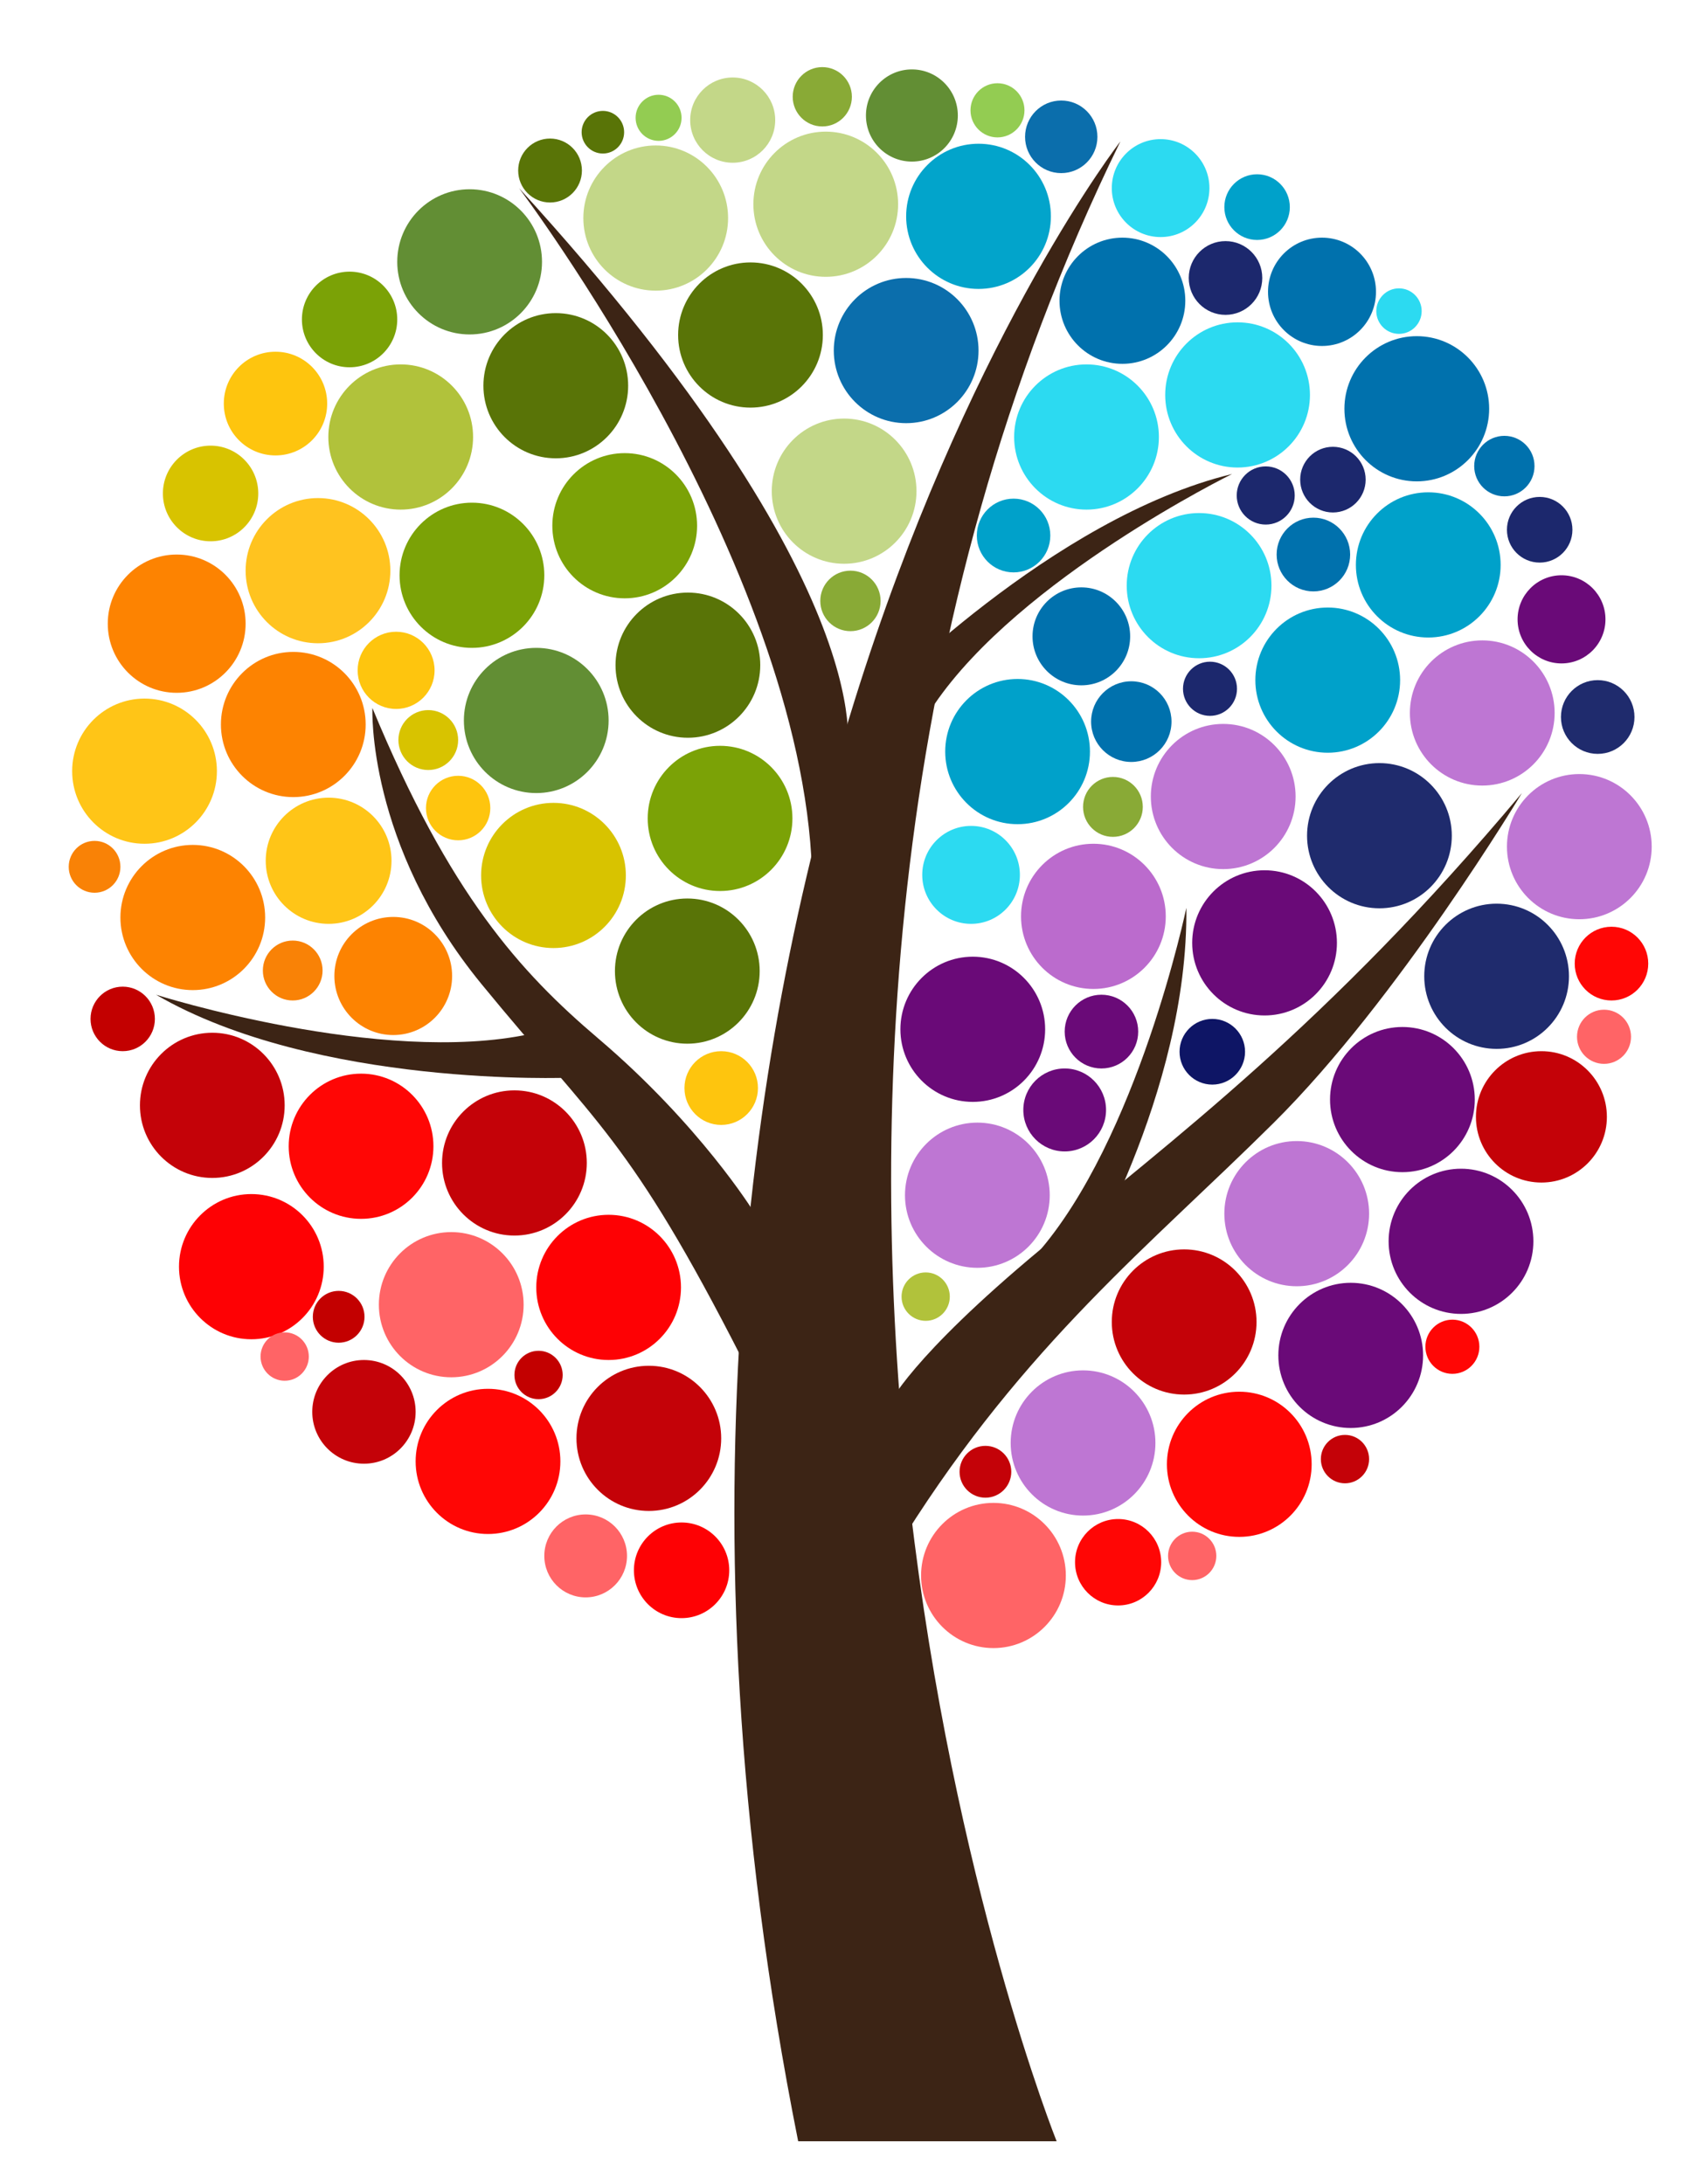 <?xml version="1.0" encoding="UTF-8" standalone="no"?>
<!DOCTYPE svg PUBLIC "-//W3C//DTD SVG 1.1//EN" "http://www.w3.org/Graphics/SVG/1.1/DTD/svg11.dtd">
<svg width="100%" height="100%" viewBox="0 0 115 148" version="1.1" xmlns="http://www.w3.org/2000/svg" xmlns:xlink="http://www.w3.org/1999/xlink" xml:space="preserve" xmlns:serif="http://www.serif.com/" style="fill-rule:evenodd;clip-rule:evenodd;stroke-linejoin:round;stroke-miterlimit:2;">
    <g transform="matrix(1,0,0,1,-80,-56)">
        <path d="M134.089,201.087C117.041,115.592 155.925,65.583 155.925,65.583C123.697,131.52 151.604,201.087 151.604,201.087L134.089,201.087Z" style="fill:rgb(60,36,21);fill-rule:nonzero;"/>
    </g>
    <g transform="matrix(1,0,0,1,-80,-56)">
        <path d="M105.237,103.974C110.473,116.611 115.264,121.878 120.544,126.367C127.433,132.222 131.054,138.078 131.054,138.078L130.279,148.053C122.666,133.123 120.416,132.186 112.628,122.676C104.84,113.167 105.237,103.974 105.237,103.974Z" style="fill:rgb(60,36,21);fill-rule:nonzero;"/>
    </g>
    <g transform="matrix(1,0,0,1,-80,-56)">
        <path d="M115.95,126.055C105.831,128.24 90.574,123.4 90.574,123.4C101.472,129.724 118.597,129.021 118.597,129.021L115.95,126.055Z" style="fill:rgb(60,36,21);fill-rule:nonzero;"/>
    </g>
    <g transform="matrix(1,0,0,1,-80,-56)">
        <path d="M143.298,103.758C149.12,95.173 163.494,88.118 163.494,88.118C151.254,91.082 139.342,103.443 139.342,103.443L143.298,103.758Z" style="fill:rgb(60,36,21);fill-rule:nonzero;"/>
    </g>
    <g transform="matrix(1,0,0,1,-80,-56)">
        <path d="M150.237,140.989C157.105,133.22 160.395,117.512 160.395,117.512C160.535,130.14 152.947,142.529 152.947,142.529L150.237,140.989Z" style="fill:rgb(60,36,21);fill-rule:nonzero;"/>
    </g>
    <g transform="matrix(1,0,0,1,-80,-56)">
        <path d="M135.023,115.006C134.323,94.159 115.172,68.745 115.172,68.745C140.473,96.463 137.359,107.394 137.359,107.394L135.023,115.006Z" style="fill:rgb(60,36,21);fill-rule:nonzero;"/>
    </g>
    <g transform="matrix(1,0,0,1,-80,-56)">
        <path d="M141.328,160.018C149.552,146.996 157.847,140.482 166.315,132.078C174.783,123.673 183.132,109.736 183.132,109.736C169.933,125.471 159.39,133.271 150.518,140.651C141.646,148.029 140.239,151.177 140.239,151.177L141.328,160.018Z" style="fill:rgb(60,36,21);fill-rule:nonzero;"/>
    </g>
    <g transform="matrix(1,0,0,1,-80,-56)">
        <path d="M151.137,136.985C151.137,139.702 148.942,141.904 146.234,141.904C143.525,141.904 141.328,139.702 141.328,136.985C141.328,134.269 143.525,132.066 146.234,132.066C148.942,132.066 151.137,134.269 151.137,136.985Z" style="fill:rgb(190,118,211);fill-rule:nonzero;"/>
    </g>
    <g transform="matrix(1,0,0,1,-80,-56)">
        <path d="M185.352,104.31C185.352,107.027 183.156,109.228 180.448,109.228C177.738,109.228 175.543,107.027 175.543,104.31C175.543,101.592 177.738,99.391 180.448,99.391C183.156,99.391 185.352,101.592 185.352,104.31Z" style="fill:rgb(190,118,211);fill-rule:nonzero;"/>
    </g>
    <g transform="matrix(1,0,0,1,-80,-56)">
        <path d="M180.915,83.697C180.915,86.414 178.718,88.616 176.01,88.616C173.302,88.616 171.106,86.414 171.106,83.697C171.106,80.981 173.302,78.778 176.01,78.778C178.718,78.778 180.915,80.981 180.915,83.697Z" style="fill:rgb(0,113,173);fill-rule:nonzero;"/>
    </g>
    <g transform="matrix(1,0,0,1,-80,-56)">
        <path d="M135.762,78.7C135.762,81.417 133.567,83.619 130.858,83.619C128.15,83.619 125.954,81.417 125.954,78.7C125.954,75.984 128.15,73.781 130.858,73.781C133.567,73.781 135.762,75.984 135.762,78.7Z" style="fill:rgb(89,116,7);fill-rule:nonzero;"/>
    </g>
    <g transform="matrix(1,0,0,1,-80,-56)">
        <path d="M104.78,105.09C104.78,107.807 102.585,110.009 99.875,110.009C97.167,110.009 94.971,107.807 94.971,105.09C94.971,102.373 97.167,100.171 99.875,100.171C102.585,100.171 104.78,102.373 104.78,105.09Z" style="fill:rgb(253,131,1);fill-rule:nonzero;"/>
    </g>
    <g transform="matrix(1,0,0,1,-80,-56)">
        <path d="M149.425,63.475C149.425,64.489 148.605,65.31 147.595,65.31C146.585,65.31 145.767,64.489 145.767,63.475C145.767,62.461 146.585,61.64 147.595,61.64C148.605,61.64 149.425,62.461 149.425,63.475Z" style="fill:rgb(147,204,82);fill-rule:nonzero;"/>
    </g>
    <g transform="matrix(1,0,0,1,-80,-56)">
        <path d="M126.187,63.982C126.187,64.845 125.49,65.544 124.631,65.544C123.771,65.544 123.073,64.845 123.073,63.982C123.073,63.12 123.771,62.421 124.631,62.421C125.49,62.421 126.187,63.12 126.187,63.982Z" style="fill:rgb(147,204,82);fill-rule:nonzero;"/>
    </g>
    <g transform="matrix(1,0,0,1,-80,-56)">
        <path d="M159.389,104.895C159.389,106.405 158.169,107.628 156.664,107.628C155.159,107.628 153.94,106.405 153.94,104.895C153.94,103.386 155.159,102.162 156.664,102.162C158.169,102.162 159.389,103.386 159.389,104.895Z" style="fill:rgb(0,113,173);fill-rule:nonzero;"/>
    </g>
    <g transform="matrix(1,0,0,1,-80,-56)">
        <path d="M170.599,119.886C170.599,122.603 168.404,124.805 165.696,124.805C162.987,124.805 160.791,122.603 160.791,119.886C160.791,117.169 162.987,114.967 165.696,114.967C168.404,114.967 170.599,117.169 170.599,119.886Z" style="fill:rgb(106,10,120);fill-rule:nonzero;"/>
    </g>
    <g transform="matrix(1,0,0,1,-80,-56)">
        <path d="M158.299,153.772C158.299,156.488 156.104,158.691 153.395,158.691C150.687,158.691 148.49,156.488 148.49,153.772C148.49,151.056 150.687,148.853 153.395,148.853C156.104,148.853 158.299,151.056 158.299,153.772Z" style="fill:rgb(190,118,211);fill-rule:nonzero;"/>
    </g>
    <g transform="matrix(1,0,0,1,-80,-56)">
        <path d="M149.114,115.279C149.114,117.112 147.633,118.598 145.806,118.598C143.979,118.598 142.497,117.112 142.497,115.279C142.497,113.446 143.979,111.961 145.806,111.961C147.633,111.961 149.114,113.446 149.114,115.279Z" style="fill:rgb(44,218,241);fill-rule:nonzero;"/>
    </g>
    <g transform="matrix(1,0,0,1,-80,-56)">
        <path d="M110.638,122.131C110.638,124.34 108.852,126.132 106.648,126.132C104.445,126.132 102.659,124.34 102.659,122.131C102.659,119.92 104.445,118.129 106.648,118.129C108.852,118.129 110.638,119.92 110.638,122.131Z" style="fill:rgb(253,131,1);fill-rule:nonzero;"/>
    </g>
    <g transform="matrix(1,0,0,1,-80,-56)">
        <path d="M161.959,68.745C161.959,70.577 160.478,72.063 158.651,72.063C156.823,72.063 155.342,70.577 155.342,68.745C155.342,66.913 156.823,65.427 158.651,65.427C160.478,65.427 161.959,66.913 161.959,68.745Z" style="fill:rgb(44,218,241);fill-rule:nonzero;"/>
    </g>
    <g transform="matrix(1,0,0,1,-80,-56)">
        <path d="M167.739,89.572C167.739,90.662 166.858,91.544 165.773,91.544C164.688,91.544 163.808,90.662 163.808,89.572C163.808,88.483 164.688,87.601 165.773,87.601C166.858,87.601 167.739,88.483 167.739,89.572Z" style="fill:rgb(28,40,109);fill-rule:nonzero;"/>
    </g>
    <g transform="matrix(1,0,0,1,-80,-56)">
        <path d="M176.341,77.08C176.341,77.931 175.652,78.622 174.804,78.622C173.955,78.622 173.267,77.931 173.267,77.08C173.267,76.228 173.955,75.538 174.804,75.538C175.652,75.538 176.341,76.228 176.341,77.08Z" style="fill:rgb(44,218,241);fill-rule:nonzero;"/>
    </g>
    <g transform="matrix(1,0,0,1,-80,-56)">
        <path d="M119.435,67.554C119.435,68.75 118.467,69.721 117.275,69.721C116.083,69.721 115.115,68.75 115.115,67.554C115.115,66.357 116.083,65.388 117.275,65.388C118.467,65.388 119.435,66.357 119.435,67.554Z" style="fill:rgb(89,116,7);fill-rule:nonzero;"/>
    </g>
    <g transform="matrix(1,0,0,1,-80,-56)">
        <path d="M139.675,96.717C139.675,97.849 138.761,98.766 137.632,98.766C136.504,98.766 135.588,97.849 135.588,96.717C135.588,95.584 136.504,94.667 137.632,94.667C138.761,94.667 139.675,95.584 139.675,96.717Z" style="fill:rgb(137,170,54);fill-rule:nonzero;"/>
    </g>
    <g transform="matrix(1,0,0,1,-80,-56)">
        <path d="M137.729,62.557C137.729,63.667 136.831,64.568 135.725,64.568C134.617,64.568 133.719,63.667 133.719,62.557C133.719,61.448 134.617,60.547 135.725,60.547C136.831,60.547 137.729,61.448 137.729,62.557Z" style="fill:rgb(137,170,54);fill-rule:nonzero;"/>
    </g>
    <g transform="matrix(1,0,0,1,-80,-56)">
        <path d="M156.587,99.117C156.587,100.95 155.106,102.436 153.279,102.436C151.452,102.436 149.971,100.95 149.971,99.117C149.971,97.285 151.452,95.799 153.279,95.799C155.106,95.799 156.587,97.285 156.587,99.117Z" style="fill:rgb(0,113,173);fill-rule:nonzero;"/>
    </g>
    <g transform="matrix(1,0,0,1,-80,-56)">
        <path d="M157.132,125.898C157.132,127.277 156.017,128.397 154.64,128.397C153.265,128.397 152.15,127.277 152.15,125.898C152.15,124.519 153.265,123.4 154.64,123.4C156.017,123.4 157.132,124.519 157.132,125.898Z" style="fill:rgb(106,10,120);fill-rule:nonzero;"/>
    </g>
    <g transform="matrix(1,0,0,1,-80,-56)">
        <path d="M131.364,129.724C131.364,131.104 130.249,132.222 128.873,132.222C127.498,132.222 126.383,131.104 126.383,129.724C126.383,128.343 127.498,127.225 128.873,127.225C130.249,127.225 131.364,128.343 131.364,129.724Z" style="fill:rgb(254,197,14);fill-rule:nonzero;"/>
    </g>
    <g transform="matrix(1,0,0,1,-80,-56)">
        <path d="M108.166,151.664C108.166,153.605 106.598,155.177 104.664,155.177C102.729,155.177 101.161,153.605 101.161,151.664C101.161,149.723 102.729,148.15 104.664,148.15C106.598,148.15 108.166,149.723 108.166,151.664Z" style="fill:rgb(196,2,8);fill-rule:nonzero;"/>
    </g>
    <g transform="matrix(1,0,0,1,-80,-56)">
        <path d="M122.49,161.423C122.49,162.976 121.235,164.234 119.687,164.234C118.14,164.234 116.886,162.976 116.886,161.423C116.886,159.871 118.14,158.613 119.687,158.613C121.235,158.613 122.49,159.871 122.49,161.423Z" style="fill:rgb(255,100,102);fill-rule:nonzero;"/>
    </g>
    <g transform="matrix(1,0,0,1,-80,-56)">
        <path d="M165.54,74.835C165.54,76.216 164.425,77.334 163.048,77.334C161.672,77.334 160.557,76.216 160.557,74.835C160.557,73.456 161.672,72.337 163.048,72.337C164.425,72.337 165.54,73.456 165.54,74.835Z" style="fill:rgb(28,40,109);fill-rule:nonzero;"/>
    </g>
    <g transform="matrix(1,0,0,1,-80,-56)">
        <path d="M190.763,104.583C190.763,105.964 189.646,107.081 188.271,107.081C186.895,107.081 185.78,105.964 185.78,104.583C185.78,103.202 186.895,102.084 188.271,102.084C189.646,102.084 190.763,103.202 190.763,104.583Z" style="fill:rgb(31,43,109);fill-rule:nonzero;"/>
    </g>
    <g transform="matrix(1,0,0,1,-80,-56)">
        <path d="M191.696,121.291C191.696,122.672 190.581,123.79 189.205,123.79C187.828,123.79 186.713,122.672 186.713,121.291C186.713,119.912 187.828,118.793 189.205,118.793C190.581,118.793 191.696,119.912 191.696,121.291Z" style="fill:rgb(255,6,5);fill-rule:nonzero;"/>
    </g>
    <g transform="matrix(1,0,0,1,-80,-56)">
        <path d="M151.176,92.286C151.176,93.666 150.061,94.784 148.686,94.784C147.31,94.784 146.195,93.666 146.195,92.286C146.195,90.906 147.31,89.787 148.686,89.787C150.061,89.787 151.176,90.906 151.176,92.286Z" style="fill:rgb(0,161,202);fill-rule:nonzero;"/>
    </g>
    <g transform="matrix(1,0,0,1,-80,-56)">
        <path d="M106.92,77.646C106.92,79.435 105.473,80.886 103.689,80.886C101.905,80.886 100.46,79.435 100.46,77.646C100.46,75.857 101.905,74.406 103.689,74.406C105.473,74.406 106.92,75.857 106.92,77.646Z" style="fill:rgb(123,162,6);fill-rule:nonzero;"/>
    </g>
    <g transform="matrix(1,0,0,1,-80,-56)">
        <path d="M97.502,89.436C97.502,91.225 96.055,92.676 94.271,92.676C92.487,92.676 91.039,91.225 91.039,89.436C91.039,87.647 92.487,86.196 94.271,86.196C96.055,86.196 97.502,87.647 97.502,89.436Z" style="fill:rgb(216,195,0);fill-rule:nonzero;"/>
    </g>
    <g transform="matrix(1,0,0,1,-80,-56)">
        <path d="M171.495,93.574C171.495,94.955 170.379,96.072 169.004,96.072C167.628,96.072 166.513,94.955 166.513,93.574C166.513,92.193 167.628,91.075 169.004,91.075C170.379,91.075 171.495,92.193 171.495,93.574Z" style="fill:rgb(0,113,173);fill-rule:nonzero;"/>
    </g>
    <g transform="matrix(1,0,0,1,-80,-56)">
        <path d="M157.443,110.673C157.443,111.795 156.538,112.703 155.418,112.703C154.302,112.703 153.395,111.795 153.395,110.673C153.395,109.552 154.302,108.643 155.418,108.643C156.538,108.643 157.443,109.552 157.443,110.673Z" style="fill:rgb(137,170,54);fill-rule:nonzero;"/>
    </g>
    <g transform="matrix(1,0,0,1,-80,-56)">
        <path d="M150.826,125.742C150.826,128.459 148.631,130.661 145.922,130.661C143.214,130.661 141.017,128.459 141.017,125.742C141.017,123.026 143.214,120.823 145.922,120.823C148.631,120.823 150.826,123.026 150.826,125.742Z" style="fill:rgb(106,10,120);fill-rule:nonzero;"/>
    </g>
    <g transform="matrix(1,0,0,1,-80,-56)">
        <path d="M172.779,154.865C172.779,155.771 172.048,156.505 171.145,156.505C170.241,156.505 169.51,155.771 169.51,154.865C169.51,153.959 170.241,153.225 171.145,153.225C172.048,153.225 172.779,153.959 172.779,154.865Z" style="fill:rgb(196,2,8);fill-rule:nonzero;"/>
    </g>
    <g transform="matrix(1,0,0,1,-80,-56)">
        <path d="M162.426,161.423C162.426,162.329 161.693,163.064 160.792,163.064C159.887,163.064 159.156,162.329 159.156,161.423C159.156,160.518 159.887,159.784 160.792,159.784C161.693,159.784 162.426,160.518 162.426,161.423Z" style="fill:rgb(255,100,102);fill-rule:nonzero;"/>
    </g>
    <g transform="matrix(1,0,0,1,-80,-56)">
        <path d="M129.419,162.399C129.419,164.19 127.971,165.641 126.187,165.641C124.403,165.641 122.958,164.19 122.958,162.399C122.958,160.61 124.403,159.159 126.187,159.159C127.971,159.159 129.419,160.61 129.419,162.399Z" style="fill:rgb(254,1,4);fill-rule:nonzero;"/>
    </g>
    <g transform="matrix(1,0,0,1,-80,-56)">
        <path d="M144.365,143.856C144.365,144.762 143.633,145.496 142.731,145.496C141.828,145.496 141.095,144.762 141.095,143.856C141.095,142.95 141.828,142.216 142.731,142.216C143.633,142.216 144.365,142.95 144.365,143.856Z" style="fill:rgb(177,194,59);fill-rule:nonzero;"/>
    </g>
    <g transform="matrix(1,0,0,1,-80,-56)">
        <path d="M118.131,149.165C118.131,150.071 117.398,150.805 116.495,150.805C115.592,150.805 114.861,150.071 114.861,149.165C114.861,148.26 115.592,147.526 116.495,147.526C117.398,147.526 118.131,148.26 118.131,149.165Z" style="fill:rgb(195,0,0);fill-rule:nonzero;"/>
    </g>
    <g transform="matrix(1,0,0,1,-80,-56)">
        <path d="M142.107,89.28C142.107,91.997 139.912,94.199 137.203,94.199C134.495,94.199 132.3,91.997 132.3,89.28C132.3,86.563 134.495,84.361 137.203,84.361C139.912,84.361 142.107,86.563 142.107,89.28Z" style="fill:rgb(195,215,136);fill-rule:nonzero;"/>
    </g>
    <g transform="matrix(1,0,0,1,-80,-56)">
        <path d="M111.047,106.144C111.047,107.266 110.14,108.174 109.022,108.174C107.904,108.174 106.999,107.266 106.999,106.144C106.999,105.023 107.904,104.114 109.022,104.114C110.14,104.114 111.047,105.023 111.047,106.144Z" style="fill:rgb(216,195,0);fill-rule:nonzero;"/>
    </g>
    <g transform="matrix(1,0,0,1,-80,-56)">
        <path d="M101.86,121.76C101.86,122.88 100.954,123.79 99.836,123.79C98.718,123.79 97.813,122.88 97.813,121.76C97.813,120.639 98.718,119.73 99.836,119.73C100.954,119.73 101.86,120.639 101.86,121.76Z" style="fill:rgb(249,130,6);fill-rule:nonzero;"/>
    </g>
    <g transform="matrix(1,0,0,1,-80,-56)">
        <path d="M104.702,145.222C104.702,146.193 103.917,146.979 102.95,146.979C101.983,146.979 101.199,146.193 101.199,145.222C101.199,144.252 101.983,143.467 102.95,143.467C103.917,143.467 104.702,144.252 104.702,145.222Z" style="fill:rgb(195,0,0);fill-rule:nonzero;"/>
    </g>
    <g transform="matrix(1,0,0,1,-80,-56)">
        <path d="M88.16,114.733C88.16,115.704 87.375,116.49 86.408,116.49C85.44,116.49 84.657,115.704 84.657,114.733C84.657,113.762 85.44,112.976 86.408,112.976C87.375,112.976 88.16,113.762 88.16,114.733Z" style="fill:rgb(249,130,6);fill-rule:nonzero;"/>
    </g>
    <g transform="matrix(1,0,0,1,-80,-56)">
        <path d="M112.059,85.61C112.059,88.326 109.863,90.53 107.155,90.53C104.445,90.53 102.25,88.326 102.25,85.61C102.25,82.894 104.445,80.691 107.155,80.691C109.863,80.691 112.059,82.894 112.059,85.61Z" style="fill:rgb(177,194,59);fill-rule:nonzero;"/>
    </g>
    <g transform="matrix(1,0,0,1,-80,-56)">
        <path d="M96.645,98.259C96.645,100.845 94.554,102.943 91.974,102.943C89.395,102.943 87.303,100.845 87.303,98.259C87.303,95.671 89.395,93.574 91.974,93.574C94.554,93.574 96.645,95.671 96.645,98.259Z" style="fill:rgb(253,131,1);fill-rule:nonzero;"/>
    </g>
    <g transform="matrix(1,0,0,1,-80,-56)">
        <path d="M129.34,70.775C129.34,73.492 127.145,75.694 124.436,75.694C121.728,75.694 119.531,73.492 119.531,70.775C119.531,68.059 121.728,65.856 124.436,65.856C127.145,65.856 129.34,68.059 129.34,70.775Z" style="fill:rgb(195,215,136);fill-rule:nonzero;"/>
    </g>
    <g transform="matrix(1,0,0,1,-80,-56)">
        <path d="M127.239,91.622C127.239,94.339 125.044,96.541 122.334,96.541C119.626,96.541 117.43,94.339 117.43,91.622C117.43,88.906 119.626,86.703 122.334,86.703C125.044,86.703 127.239,88.906 127.239,91.622Z" style="fill:rgb(123,162,6);fill-rule:nonzero;"/>
    </g>
    <g transform="matrix(1,0,0,1,-80,-56)">
        <path d="M154.368,65.271C154.368,66.629 153.271,67.73 151.915,67.73C150.562,67.73 149.465,66.629 149.465,65.271C149.465,63.912 150.562,62.811 151.915,62.811C153.271,62.811 154.368,63.912 154.368,65.271Z" style="fill:rgb(11,110,172);fill-rule:nonzero;"/>
    </g>
    <g transform="matrix(1,0,0,1,-80,-56)">
        <path d="M122.295,64.958C122.295,65.756 121.651,66.403 120.855,66.403C120.06,66.403 119.415,65.756 119.415,64.958C119.415,64.161 120.06,63.514 120.855,63.514C121.651,63.514 122.295,64.161 122.295,64.958Z" style="fill:rgb(89,116,7);fill-rule:nonzero;"/>
    </g>
    <g transform="matrix(1,0,0,1,-80,-56)">
        <path d="M151.215,70.658C151.215,73.375 149.02,75.577 146.312,75.577C143.603,75.577 141.407,73.375 141.407,70.658C141.407,67.941 143.603,65.739 146.312,65.739C149.02,65.739 151.215,67.941 151.215,70.658Z" style="fill:rgb(2,164,203);fill-rule:nonzero;"/>
    </g>
    <g transform="matrix(1,0,0,1,-80,-56)">
        <path d="M122.568,82.135C122.568,84.853 120.372,87.054 117.664,87.054C114.955,87.054 112.759,84.853 112.759,82.135C112.759,79.418 114.955,77.217 117.664,77.217C120.372,77.217 122.568,79.418 122.568,82.135Z" style="fill:rgb(89,116,7);fill-rule:nonzero;"/>
    </g>
    <g transform="matrix(1,0,0,1,-80,-56)">
        <path d="M109.45,101.421C109.45,102.865 108.283,104.036 106.844,104.036C105.403,104.036 104.236,102.865 104.236,101.421C104.236,99.976 105.403,98.805 106.844,98.805C108.283,98.805 109.45,99.976 109.45,101.421Z" style="fill:rgb(254,197,14);fill-rule:nonzero;"/>
    </g>
    <g transform="matrix(1,0,0,1,-80,-56)">
        <path d="M122.412,115.318C122.412,118.036 120.217,120.237 117.508,120.237C114.8,120.237 112.603,118.036 112.603,115.318C112.603,112.601 114.8,110.4 117.508,110.4C120.217,110.4 122.412,112.601 122.412,115.318Z" style="fill:rgb(216,195,0);fill-rule:nonzero;"/>
    </g>
    <g transform="matrix(1,0,0,1,-80,-56)">
        <path d="M168.771,82.76C168.771,85.477 166.574,87.679 163.866,87.679C161.157,87.679 158.962,85.477 158.962,82.76C158.962,80.043 161.157,77.841 163.866,77.841C166.574,77.841 168.771,80.043 168.771,82.76Z" style="fill:rgb(44,218,241);fill-rule:nonzero;"/>
    </g>
    <g transform="matrix(1,0,0,1,-80,-56)">
        <path d="M131.481,121.799C131.481,124.516 129.286,126.718 126.578,126.718C123.868,126.718 121.672,124.516 121.672,121.799C121.672,119.082 123.868,116.88 126.578,116.88C129.286,116.88 131.481,119.082 131.481,121.799Z" style="fill:rgb(89,116,7);fill-rule:nonzero;"/>
    </g>
    <g transform="matrix(1,0,0,1,-80,-56)">
        <path d="M109.372,133.667C109.372,136.384 107.177,138.586 104.469,138.586C101.759,138.586 99.564,136.384 99.564,133.667C99.564,130.95 101.759,128.748 104.469,128.748C107.177,128.748 109.372,130.95 109.372,133.667Z" style="fill:rgb(255,6,5);fill-rule:nonzero;"/>
    </g>
    <g transform="matrix(1,0,0,1,-80,-56)">
        <path d="M167.798,109.97C167.798,112.686 165.601,114.889 162.893,114.889C160.184,114.889 157.988,112.686 157.988,109.97C157.988,107.254 160.184,105.051 162.893,105.051C165.601,105.051 167.798,107.254 167.798,109.97Z" style="fill:rgb(190,118,211);fill-rule:nonzero;"/>
    </g>
    <g transform="matrix(1,0,0,1,-80,-56)">
        <path d="M186.324,122.15C186.324,124.867 184.129,127.069 181.421,127.069C178.713,127.069 176.516,124.867 176.516,122.15C176.516,119.433 178.713,117.231 181.421,117.231C184.129,117.231 186.324,119.433 186.324,122.15Z" style="fill:rgb(31,43,109);fill-rule:nonzero;"/>
    </g>
    <g transform="matrix(1,0,0,1,-80,-56)">
        <path d="M183.912,140.108C183.912,142.825 181.716,145.027 179.007,145.027C176.299,145.027 174.102,142.825 174.102,140.108C174.102,137.391 176.299,135.189 179.007,135.189C181.716,135.189 183.912,137.391 183.912,140.108Z" style="fill:rgb(106,10,120);fill-rule:nonzero;"/>
    </g>
    <g transform="matrix(1,0,0,1,-80,-56)">
        <path d="M152.228,162.751C152.228,165.468 150.032,167.67 147.323,167.67C144.615,167.67 142.418,165.468 142.418,162.751C142.418,160.035 144.615,157.832 147.323,157.832C150.032,157.832 152.228,160.035 152.228,162.751Z" style="fill:rgb(255,100,102);fill-rule:nonzero;"/>
    </g>
    <g transform="matrix(1,0,0,1,-80,-56)">
        <path d="M101.938,141.826C101.938,144.543 99.743,146.745 97.034,146.745C94.327,146.745 92.13,144.543 92.13,141.826C92.13,139.109 94.327,136.907 97.034,136.907C99.743,136.907 101.938,139.109 101.938,141.826Z" style="fill:rgb(254,1,4);fill-rule:nonzero;"/>
    </g>
    <g transform="matrix(1,0,0,1,-80,-56)">
        <path d="M117.975,155.021C117.975,157.738 115.778,159.94 113.07,159.94C110.362,159.94 108.166,157.738 108.166,155.021C108.166,152.304 110.362,150.102 113.07,150.102C115.778,150.102 117.975,152.304 117.975,155.021Z" style="fill:rgb(255,6,5);fill-rule:nonzero;"/>
    </g>
    <g transform="matrix(1,0,0,1,-80,-56)">
        <path d="M159,118.09C159,120.807 156.804,123.009 154.096,123.009C151.387,123.009 149.192,120.807 149.192,118.09C149.192,115.374 151.387,113.171 154.096,113.171C156.804,113.171 159,115.374 159,118.09Z" style="fill:rgb(187,107,205);fill-rule:nonzero;"/>
    </g>
    <g transform="matrix(1,0,0,1,-80,-56)">
        <path d="M128.873,153.459C128.873,156.177 126.677,158.378 123.97,158.378C121.261,158.378 119.065,156.177 119.065,153.459C119.065,150.742 121.261,148.541 123.97,148.541C126.677,148.541 128.873,150.742 128.873,153.459Z" style="fill:rgb(196,2,8);fill-rule:nonzero;"/>
    </g>
    <g transform="matrix(1,0,0,1,-80,-56)">
        <path d="M176.438,147.838C176.438,150.555 174.242,152.757 171.534,152.757C168.826,152.757 166.629,150.555 166.629,147.838C166.629,145.121 168.826,142.919 171.534,142.919C174.242,142.919 176.438,145.121 176.438,147.838Z" style="fill:rgb(106,10,120);fill-rule:nonzero;"/>
    </g>
    <g transform="matrix(1,0,0,1,-80,-56)">
        <path d="M158.689,161.853C158.689,163.47 157.382,164.781 155.77,164.781C154.157,164.781 152.851,163.47 152.851,161.853C152.851,160.235 154.157,158.925 155.77,158.925C157.382,158.925 158.689,160.235 158.689,161.853Z" style="fill:rgb(255,6,5);fill-rule:nonzero;"/>
    </g>
    <g transform="matrix(1,0,0,1,-80,-56)">
        <path d="M179.941,130.505C179.941,133.222 177.745,135.423 175.037,135.423C172.329,135.423 170.132,133.222 170.132,130.505C170.132,127.787 172.329,125.586 175.037,125.586C177.745,125.586 179.941,127.787 179.941,130.505Z" style="fill:rgb(106,10,120);fill-rule:nonzero;"/>
    </g>
    <g transform="matrix(1,0,0,1,-80,-56)">
        <path d="M183.988,87.581C183.988,88.714 183.075,89.631 181.945,89.631C180.817,89.631 179.902,88.714 179.902,87.581C179.902,86.449 180.817,85.532 181.945,85.532C183.075,85.532 183.988,86.449 183.988,87.581Z" style="fill:rgb(0,113,173);fill-rule:nonzero;"/>
    </g>
    <g transform="matrix(1,0,0,1,-80,-56)">
        <path d="M160.324,76.377C160.324,78.738 158.415,80.652 156.061,80.652C153.707,80.652 151.799,78.738 151.799,76.377C151.799,74.017 153.707,72.103 156.061,72.103C158.415,72.103 160.324,74.017 160.324,76.377Z" style="fill:rgb(0,113,173);fill-rule:nonzero;"/>
    </g>
    <g transform="matrix(1,0,0,1,-80,-56)">
        <path d="M106.531,114.323C106.531,116.685 104.622,118.598 102.27,118.598C99.916,118.598 98.007,116.685 98.007,114.323C98.007,111.962 99.916,110.048 102.27,110.048C104.622,110.048 106.531,111.962 106.531,114.323Z" style="fill:rgb(255,197,23);fill-rule:nonzero;"/>
    </g>
    <g transform="matrix(1,0,0,1,-80,-56)">
        <path d="M178.384,112.625C178.384,115.342 176.188,117.544 173.48,117.544C170.771,117.544 168.575,115.342 168.575,112.625C168.575,109.909 170.771,107.706 173.48,107.706C176.188,107.706 178.384,109.909 178.384,112.625Z" style="fill:rgb(31,43,109);fill-rule:nonzero;"/>
    </g>
    <g transform="matrix(1,0,0,1,-80,-56)">
        <path d="M165.151,145.574C165.151,148.291 162.954,150.493 160.246,150.493C157.538,150.493 155.342,148.291 155.342,145.574C155.342,142.858 157.538,140.655 160.246,140.655C162.954,140.655 165.151,142.858 165.151,145.574Z" style="fill:rgb(196,2,8);fill-rule:nonzero;"/>
    </g>
    <g transform="matrix(1,0,0,1,-80,-56)">
        <path d="M166.162,95.682C166.162,98.399 163.967,100.601 161.257,100.601C158.549,100.601 156.354,98.399 156.354,95.682C156.354,92.965 158.549,90.763 161.257,90.763C163.967,90.763 166.162,92.965 166.162,95.682Z" style="fill:rgb(44,218,241);fill-rule:nonzero;"/>
    </g>
    <g transform="matrix(1,0,0,1,-80,-56)">
        <path d="M146.312,79.754C146.312,82.471 144.115,84.673 141.407,84.673C138.698,84.673 136.503,82.471 136.503,79.754C136.503,77.038 138.698,74.835 141.407,74.835C144.115,74.835 146.312,77.038 146.312,79.754Z" style="fill:rgb(11,110,172);fill-rule:nonzero;"/>
    </g>
    <g transform="matrix(1,0,0,1,-80,-56)">
        <path d="M116.73,73.742C116.73,76.458 114.533,78.661 111.825,78.661C109.116,78.661 106.92,76.458 106.92,73.742C106.92,71.025 109.116,68.823 111.825,68.823C114.533,68.823 116.73,71.025 116.73,73.742Z" style="fill:rgb(98,142,52);fill-rule:nonzero;"/>
    </g>
    <g transform="matrix(1,0,0,1,-80,-56)">
        <path d="M106.453,94.667C106.453,97.384 104.258,99.586 101.549,99.586C98.841,99.586 96.645,97.384 96.645,94.667C96.645,91.95 98.841,89.748 101.549,89.748C104.258,89.748 106.453,91.95 106.453,94.667Z" style="fill:rgb(255,195,31);fill-rule:nonzero;"/>
    </g>
    <g transform="matrix(1,0,0,1,-80,-56)">
        <path d="M97.968,118.168C97.968,120.884 95.772,123.087 93.064,123.087C90.355,123.087 88.16,120.884 88.16,118.168C88.16,115.453 90.355,113.249 93.064,113.249C95.772,113.249 97.968,115.453 97.968,118.168Z" style="fill:rgb(253,131,1);fill-rule:nonzero;"/>
    </g>
    <g transform="matrix(1,0,0,1,-80,-56)">
        <path d="M121.244,104.817C121.244,107.534 119.048,109.736 116.34,109.736C113.631,109.736 111.436,107.534 111.436,104.817C111.436,102.101 113.631,99.898 116.34,99.898C119.048,99.898 121.244,102.101 121.244,104.817Z" style="fill:rgb(98,142,52);fill-rule:nonzero;"/>
    </g>
    <g transform="matrix(1,0,0,1,-80,-56)">
        <path d="M119.766,134.799C119.766,137.515 117.57,139.718 114.861,139.718C112.153,139.718 109.956,137.515 109.956,134.799C109.956,132.083 112.153,129.88 114.861,129.88C117.57,129.88 119.766,132.083 119.766,134.799Z" style="fill:rgb(196,2,8);fill-rule:nonzero;"/>
    </g>
    <g transform="matrix(1,0,0,1,-80,-56)">
        <path d="M133.7,111.454C133.7,114.171 131.504,116.373 128.796,116.373C126.087,116.373 123.892,114.171 123.892,111.454C123.892,108.737 126.087,106.535 128.796,106.535C131.504,106.535 133.7,108.737 133.7,111.454Z" style="fill:rgb(123,162,6);fill-rule:nonzero;"/>
    </g>
    <g transform="matrix(1,0,0,1,-80,-56)">
        <path d="M99.291,130.895C99.291,133.612 97.096,135.814 94.388,135.814C91.678,135.814 89.483,133.612 89.483,130.895C89.483,128.179 91.678,125.976 94.388,125.976C97.096,125.976 99.291,128.179 99.291,130.895Z" style="fill:rgb(196,2,8);fill-rule:nonzero;"/>
    </g>
    <g transform="matrix(1,0,0,1,-80,-56)">
        <path d="M132.533,64.139C132.533,65.734 131.243,67.027 129.653,67.027C128.061,67.027 126.772,65.734 126.772,64.139C126.772,62.543 128.061,61.25 129.653,61.25C131.243,61.25 132.533,62.543 132.533,64.139Z" style="fill:rgb(195,215,136);fill-rule:nonzero;"/>
    </g>
    <g transform="matrix(1,0,0,1,-80,-56)">
        <path d="M144.909,63.826C144.909,65.552 143.515,66.949 141.796,66.949C140.076,66.949 138.682,65.552 138.682,63.826C138.682,62.102 140.076,60.703 141.796,60.703C143.515,60.703 144.909,62.102 144.909,63.826Z" style="fill:rgb(98,142,52);fill-rule:nonzero;"/>
    </g>
    <g transform="matrix(1,0,0,1,-80,-56)">
        <path d="M181.693,94.277C181.693,96.994 179.496,99.196 176.788,99.196C174.079,99.196 171.884,96.994 171.884,94.277C171.884,91.56 174.079,89.358 176.788,89.358C179.496,89.358 181.693,91.56 181.693,94.277Z" style="fill:rgb(0,161,202);fill-rule:nonzero;"/>
    </g>
    <g transform="matrix(1,0,0,1,-80,-56)">
        <path d="M153.862,106.925C153.862,109.642 151.667,111.844 148.959,111.844C146.249,111.844 144.054,109.642 144.054,106.925C144.054,104.209 146.249,102.006 148.959,102.006C151.667,102.006 153.862,104.209 153.862,106.925Z" style="fill:rgb(0,161,202);fill-rule:nonzero;"/>
    </g>
    <g transform="matrix(1,0,0,1,-80,-56)">
        <path d="M94.699,108.252C94.699,110.97 92.503,113.171 89.794,113.171C87.086,113.171 84.89,110.97 84.89,108.252C84.89,105.535 87.086,103.334 89.794,103.334C92.503,103.334 94.699,105.535 94.699,108.252Z" style="fill:rgb(255,197,23);fill-rule:nonzero;"/>
    </g>
    <g transform="matrix(1,0,0,1,-80,-56)">
        <path d="M126.148,143.231C126.148,145.948 123.953,148.15 121.244,148.15C118.536,148.15 116.341,145.948 116.341,143.231C116.341,140.515 118.536,138.312 121.244,138.312C123.953,138.312 126.148,140.515 126.148,143.231Z" style="fill:rgb(254,1,4);fill-rule:nonzero;"/>
    </g>
    <g transform="matrix(1,0,0,1,-80,-56)">
        <path d="M172.779,138.234C172.779,140.951 170.584,143.153 167.876,143.153C165.166,143.153 162.97,140.951 162.97,138.234C162.97,135.519 165.166,133.315 167.876,133.315C170.584,133.315 172.779,135.519 172.779,138.234Z" style="fill:rgb(190,118,211);fill-rule:nonzero;"/>
    </g>
    <g transform="matrix(1,0,0,1,-80,-56)">
        <path d="M115.484,144.402C115.484,147.12 113.288,149.321 110.58,149.321C107.87,149.321 105.675,147.12 105.675,144.402C105.675,141.685 107.87,139.484 110.58,139.484C113.288,139.484 115.484,141.685 115.484,144.402Z" style="fill:rgb(255,100,102);fill-rule:nonzero;"/>
    </g>
    <g transform="matrix(1,0,0,1,-80,-56)">
        <path d="M188.893,131.677C188.893,134.134 186.907,136.126 184.457,136.126C182.005,136.126 180.019,134.134 180.019,131.677C180.019,129.218 182.005,127.225 184.457,127.225C186.907,127.225 188.893,129.218 188.893,131.677Z" style="fill:rgb(196,2,8);fill-rule:nonzero;"/>
    </g>
    <g transform="matrix(1,0,0,1,-80,-56)">
        <path d="M191.93,113.367C191.93,116.084 189.734,118.285 187.026,118.285C184.316,118.285 182.121,116.084 182.121,113.367C182.121,110.649 184.316,108.448 187.026,108.448C189.734,108.448 191.93,110.649 191.93,113.367Z" style="fill:rgb(190,118,211);fill-rule:nonzero;"/>
    </g>
    <g transform="matrix(1,0,0,1,-80,-56)">
        <path d="M168.887,155.216C168.887,157.933 166.692,160.135 163.982,160.135C161.274,160.135 159.078,157.933 159.078,155.216C159.078,152.499 161.274,150.299 163.982,150.299C166.692,150.299 168.887,152.499 168.887,155.216Z" style="fill:rgb(255,6,5);fill-rule:nonzero;"/>
    </g>
    <g transform="matrix(1,0,0,1,-80,-56)">
        <path d="M158.534,85.61C158.534,88.326 156.337,90.53 153.629,90.53C150.92,90.53 148.725,88.326 148.725,85.61C148.725,82.894 150.92,80.691 153.629,80.691C156.337,80.691 158.534,82.894 158.534,85.61Z" style="fill:rgb(44,218,241);fill-rule:nonzero;"/>
    </g>
    <g transform="matrix(1,0,0,1,-80,-56)">
        <path d="M174.881,102.084C174.881,104.801 172.685,107.003 169.977,107.003C167.268,107.003 165.071,104.801 165.071,102.084C165.071,99.369 167.268,97.165 169.977,97.165C172.685,97.165 174.881,99.369 174.881,102.084Z" style="fill:rgb(0,161,202);fill-rule:nonzero;"/>
    </g>
    <g transform="matrix(1,0,0,1,-80,-56)">
        <path d="M140.862,69.838C140.862,72.555 138.666,74.757 135.958,74.757C133.25,74.757 131.054,72.555 131.054,69.838C131.054,67.121 133.25,64.919 135.958,64.919C138.666,64.919 140.862,67.121 140.862,69.838Z" style="fill:rgb(195,215,136);fill-rule:nonzero;"/>
    </g>
    <g transform="matrix(1,0,0,1,-80,-56)">
        <path d="M102.172,83.346C102.172,85.286 100.604,86.859 98.669,86.859C96.734,86.859 95.166,85.286 95.166,83.346C95.166,81.405 96.734,79.832 98.669,79.832C100.604,79.832 102.172,81.405 102.172,83.346Z" style="fill:rgb(254,197,14);fill-rule:nonzero;"/>
    </g>
    <g transform="matrix(1,0,0,1,-80,-56)">
        <path d="M116.886,94.979C116.886,97.696 114.689,99.898 111.981,99.898C109.272,99.898 107.077,97.696 107.077,94.979C107.077,92.262 109.272,90.06 111.981,90.06C114.689,90.06 116.886,92.262 116.886,94.979Z" style="fill:rgb(123,162,6);fill-rule:nonzero;"/>
    </g>
    <g transform="matrix(1,0,0,1,-80,-56)">
        <path d="M113.227,110.752C113.227,111.959 112.251,112.937 111.047,112.937C109.843,112.937 108.866,111.959 108.866,110.752C108.866,109.543 109.843,108.565 111.047,108.565C112.251,108.565 113.227,109.543 113.227,110.752Z" style="fill:rgb(254,197,14);fill-rule:nonzero;"/>
    </g>
    <g transform="matrix(1,0,0,1,-80,-56)">
        <path d="M90.496,125.039C90.496,126.247 89.518,127.225 88.316,127.225C87.112,127.225 86.135,126.247 86.135,125.039C86.135,123.833 87.112,122.853 88.316,122.853C89.518,122.853 90.496,123.833 90.496,125.039Z" style="fill:rgb(195,0,0);fill-rule:nonzero;"/>
    </g>
    <g transform="matrix(1,0,0,1,-80,-56)">
        <path d="M100.927,147.916C100.927,148.822 100.194,149.556 99.291,149.556C98.389,149.556 97.657,148.822 97.657,147.916C97.657,147.01 98.389,146.276 99.291,146.276C100.194,146.276 100.927,147.01 100.927,147.916Z" style="fill:rgb(255,100,102);fill-rule:nonzero;"/>
    </g>
    <g transform="matrix(1,0,0,1,-80,-56)">
        <path d="M131.52,101.069C131.52,103.786 129.325,105.988 126.616,105.988C123.908,105.988 121.712,103.786 121.712,101.069C121.712,98.352 123.908,96.152 126.616,96.152C129.325,96.152 131.52,98.352 131.52,101.069Z" style="fill:rgb(89,116,7);fill-rule:nonzero;"/>
    </g>
    <g transform="matrix(1,0,0,1,-80,-56)">
        <path d="M154.953,131.207C154.953,132.76 153.698,134.018 152.15,134.018C150.602,134.018 149.347,132.76 149.347,131.207C149.347,129.655 150.602,128.397 152.15,128.397C153.698,128.397 154.953,129.655 154.953,131.207Z" style="fill:rgb(106,10,120);fill-rule:nonzero;"/>
    </g>
    <g transform="matrix(1,0,0,1,-80,-56)">
        <path d="M148.531,155.724C148.531,156.694 147.746,157.48 146.778,157.48C145.811,157.48 145.026,156.694 145.026,155.724C145.026,154.753 145.811,153.967 146.778,153.967C147.746,153.967 148.531,154.753 148.531,155.724Z" style="fill:rgb(196,2,8);fill-rule:nonzero;"/>
    </g>
    <g transform="matrix(1,0,0,1,-80,-56)">
        <path d="M173.246,75.772C173.246,77.8 171.608,79.442 169.587,79.442C167.567,79.442 165.929,77.8 165.929,75.772C165.929,73.745 167.567,72.103 169.587,72.103C171.608,72.103 173.246,73.745 173.246,75.772Z" style="fill:rgb(0,113,173);fill-rule:nonzero;"/>
    </g>
    <g transform="matrix(1,0,0,1,-80,-56)">
        <path d="M164.373,127.264C164.373,128.494 163.378,129.49 162.153,129.49C160.928,129.49 159.934,128.494 159.934,127.264C159.934,126.036 160.928,125.039 162.153,125.039C163.378,125.039 164.373,126.036 164.373,127.264Z" style="fill:rgb(14,21,101);fill-rule:nonzero;"/>
    </g>
    <g transform="matrix(1,0,0,1,-80,-56)">
        <path d="M172.546,88.499C172.546,89.727 171.552,90.724 170.326,90.724C169.102,90.724 168.109,89.727 168.109,88.499C168.109,87.27 169.102,86.274 170.326,86.274C171.552,86.274 172.546,87.27 172.546,88.499Z" style="fill:rgb(28,40,109);fill-rule:nonzero;"/>
    </g>
    <g transform="matrix(1,0,0,1,-80,-56)">
        <path d="M186.558,91.895C186.558,93.125 185.564,94.12 184.34,94.12C183.114,94.12 182.12,93.125 182.12,91.895C182.12,90.667 183.114,89.67 184.34,89.67C185.564,89.67 186.558,90.667 186.558,91.895Z" style="fill:rgb(28,40,109);fill-rule:nonzero;"/>
    </g>
    <g transform="matrix(1,0,0,1,-80,-56)">
        <path d="M188.797,97.966C188.797,99.615 187.463,100.952 185.818,100.952C184.174,100.952 182.841,99.615 182.841,97.966C182.841,96.317 184.174,94.979 185.818,94.979C187.463,94.979 188.797,96.317 188.797,97.966Z" style="fill:rgb(106,10,120);fill-rule:nonzero;"/>
    </g>
    <g transform="matrix(1,0,0,1,-80,-56)">
        <path d="M163.827,102.67C163.827,103.684 163.008,104.505 161.996,104.505C160.987,104.505 160.168,103.684 160.168,102.67C160.168,101.656 160.987,100.835 161.996,100.835C163.008,100.835 163.827,101.656 163.827,102.67Z" style="fill:rgb(28,40,109);fill-rule:nonzero;"/>
    </g>
    <g transform="matrix(1,0,0,1,-80,-56)">
        <path d="M190.529,126.249C190.529,127.263 189.709,128.084 188.699,128.084C187.688,128.084 186.869,127.263 186.869,126.249C186.869,125.236 187.688,124.415 188.699,124.415C189.709,124.415 190.529,125.236 190.529,126.249Z" style="fill:rgb(255,100,102);fill-rule:nonzero;"/>
    </g>
    <g transform="matrix(1,0,0,1,-80,-56)">
        <path d="M180.252,147.252C180.252,148.266 179.434,149.088 178.423,149.088C177.413,149.088 176.594,148.266 176.594,147.252C176.594,146.239 177.413,145.417 178.423,145.417C179.434,145.417 180.252,146.239 180.252,147.252Z" style="fill:rgb(255,6,5);fill-rule:nonzero;"/>
    </g>
    <g transform="matrix(1,0,0,1,-80,-56)">
        <path d="M167.407,70.033C167.407,71.263 166.414,72.259 165.19,72.259C163.964,72.259 162.97,71.263 162.97,70.033C162.97,68.805 163.964,67.808 165.19,67.808C166.414,67.808 167.407,68.805 167.407,70.033Z" style="fill:rgb(0,161,202);fill-rule:nonzero;"/>
    </g>
</svg>
